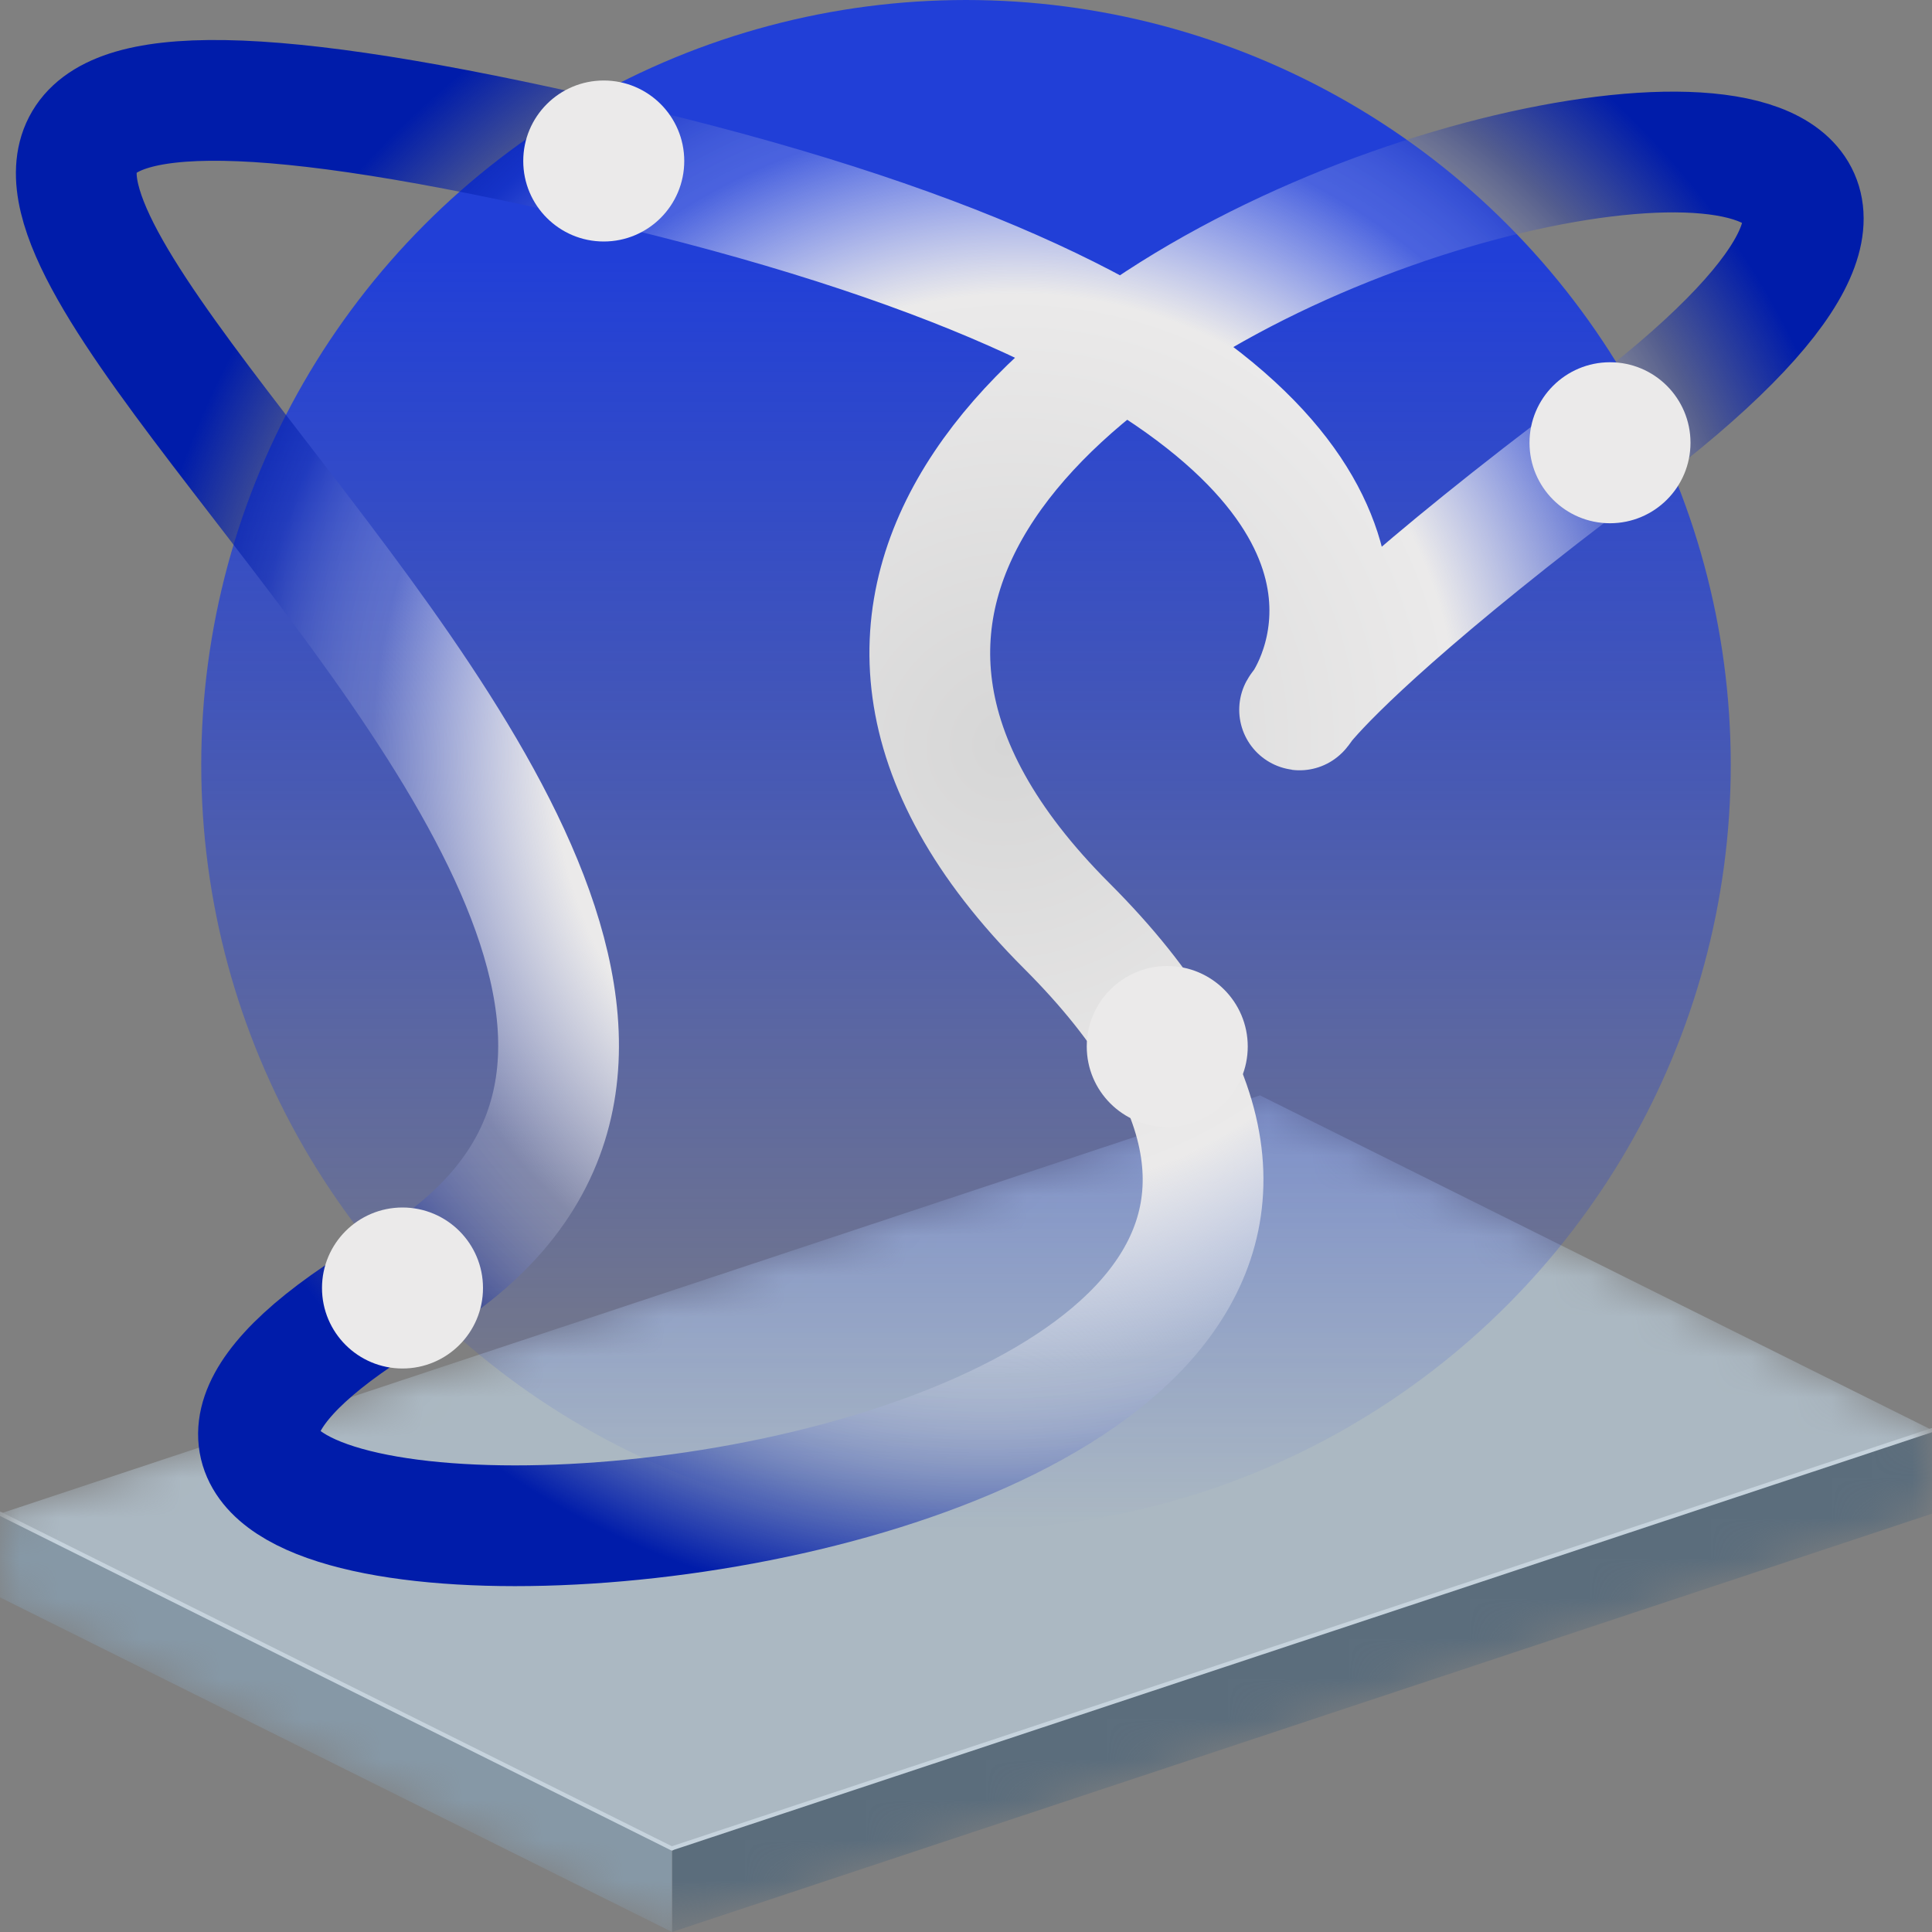 <svg viewBox="0 0 48 48" xmlns="http://www.w3.org/2000/svg" xmlns:xlink="http://www.w3.org/1999/xlink" width="48" height="48" fill="none">
	<rect x="0" y="0" width="48" height="48" fill="#808080" stroke="none"/>
	<mask id="mask_39" width="48" height="20.786" x="0" y="27.214" maskUnits="userSpaceOnUse">
		<g filter="url(#pixso_custom_mask_type_alpha)">
			<path id="Форма 19" d="M0 37.607L31.304 27.214L48 35.529L48 37.607L16.696 48L0 39.686L0 37.607Z" fill="rgb(134,152,166)" fill-rule="evenodd" />
		</g>
	</mask>
	<defs>
		<filter id="pixso_custom_mask_type_alpha">
			<feColorMatrix type="matrix" values="0 0 0 0 1 0 0 0 0 1 0 0 0 0 1 0 0 0 1 0 " />
		</filter>
		<clipPath id="clipPath_29">
			<rect width="48" height="20.786" x="0" y="27.214" fill="rgb(255,255,255)" />
		</clipPath>
		<linearGradient id="paint_linear_8" x1="24" x2="24" y1="0" y2="38" gradientUnits="userSpaceOnUse">
			<stop stop-color="rgb(33,63,215)" offset="0.17" stop-opacity="1" />
			<stop stop-color="rgb(33,63,215)" offset="1" stop-opacity="0" />
		</linearGradient>
		<radialGradient id="paint_radial_6" cx="0" cy="0" r="1" gradientUnits="userSpaceOnUse" gradientTransform="matrix(-12.781,-17.34,17.755,-13.086,25,18.5)">
			<stop stop-color="rgb(214,214,214)" offset="0" stop-opacity="1" />
			<stop stop-color="rgb(235,234,234)" offset="0.516" stop-opacity="1" />
			<stop stop-color="rgb(255,255,255)" offset="0.723" stop-opacity="0.185" />
			<stop stop-color="rgb(0,28,170)" offset="0.866" stop-opacity="0.34" />
			<stop stop-color="rgb(0,28,170)" offset="1" stop-opacity="1" />
		</radialGradient>
	</defs>
	<mask id="mask_38" width="48" height="48" x="0" y="0" maskUnits="userSpaceOnUse">
		<g filter="url(#pixso_custom_mask_type_alpha)">
			<g id="clip0_1186_4800">
				<rect id="rect" width="48" height="48" x="0" y="0" fill="rgb(0,0,0)" />
			</g>
		</g>
	</mask>
	<rect id="Полёт" width="48" height="48" x="0" y="0" />
	<g id="mask" mask="url(#mask_38)" />
	<g id="Сочетание 7">
		<g id="Площадка" customFrame="url(#clipPath_29)" mask="url(#mask_39)">
			<rect id="Площадка" width="48" height="20.786" x="0" y="27.214" />
			<path id="Прямоугольник 1" d="M0 37.607L31.304 27.214L48 35.529L16.696 45.921L0 37.607Z" fill="rgb(171,184,194)" fill-rule="evenodd" />
			<path id="Форма 8" d="M16.696 45.922L16.696 48L48 37.607L48 35.529L16.696 45.922Z" fill="rgb(90.808,108.872,124.085)" fill-rule="evenodd" />
			<path id="Форма 11" d="M0 0L32.985 0" stroke="rgb(198,211,221)" stroke-linecap="round" stroke-width="0.1" transform="matrix(0.949,-0.315,0.315,0.949,16.696,45.921)" />
			<path id="Форма 9" d="M0 37.607L0 39.686L16.696 48L16.696 45.921L0 37.607Z" fill="rgb(134,152,166)" fill-rule="evenodd" />
			<path id="Форма 10" d="M0 0L18.651 0" stroke="rgb(197.76,210.81,220.848)" stroke-linecap="round" stroke-width="0.1" transform="matrix(0.895,0.446,-0.446,0.895,0,37.607)" />
		</g>
	</g>
	<circle id="Эллипс 7" cx="24" cy="19" r="19" fill="url(#paint_linear_8)" />
	<path id="Форма 42" d="M15 4C-19.5 -4 27 22 10 32C-7 42 43 39.5 26.5 23C10 6.5 60 -4 40 11C20 26 49.5 12 15 4Z" stroke="url(#paint_radial_6)" stroke-width="3" />
	<circle id="Эллипс 8" cx="40" cy="11" r="2" fill="rgb(235,234,234)" />
	<circle id="Эллипс 9" cx="15" cy="4" r="2" fill="rgb(235,234,234)" />
	<circle id="Эллипс 10" cx="10" cy="32" r="2" fill="rgb(235,234,234)" />
	<circle id="Эллипс 11" cx="29" cy="26" r="2" fill="rgb(235,234,234)" />
</svg>
